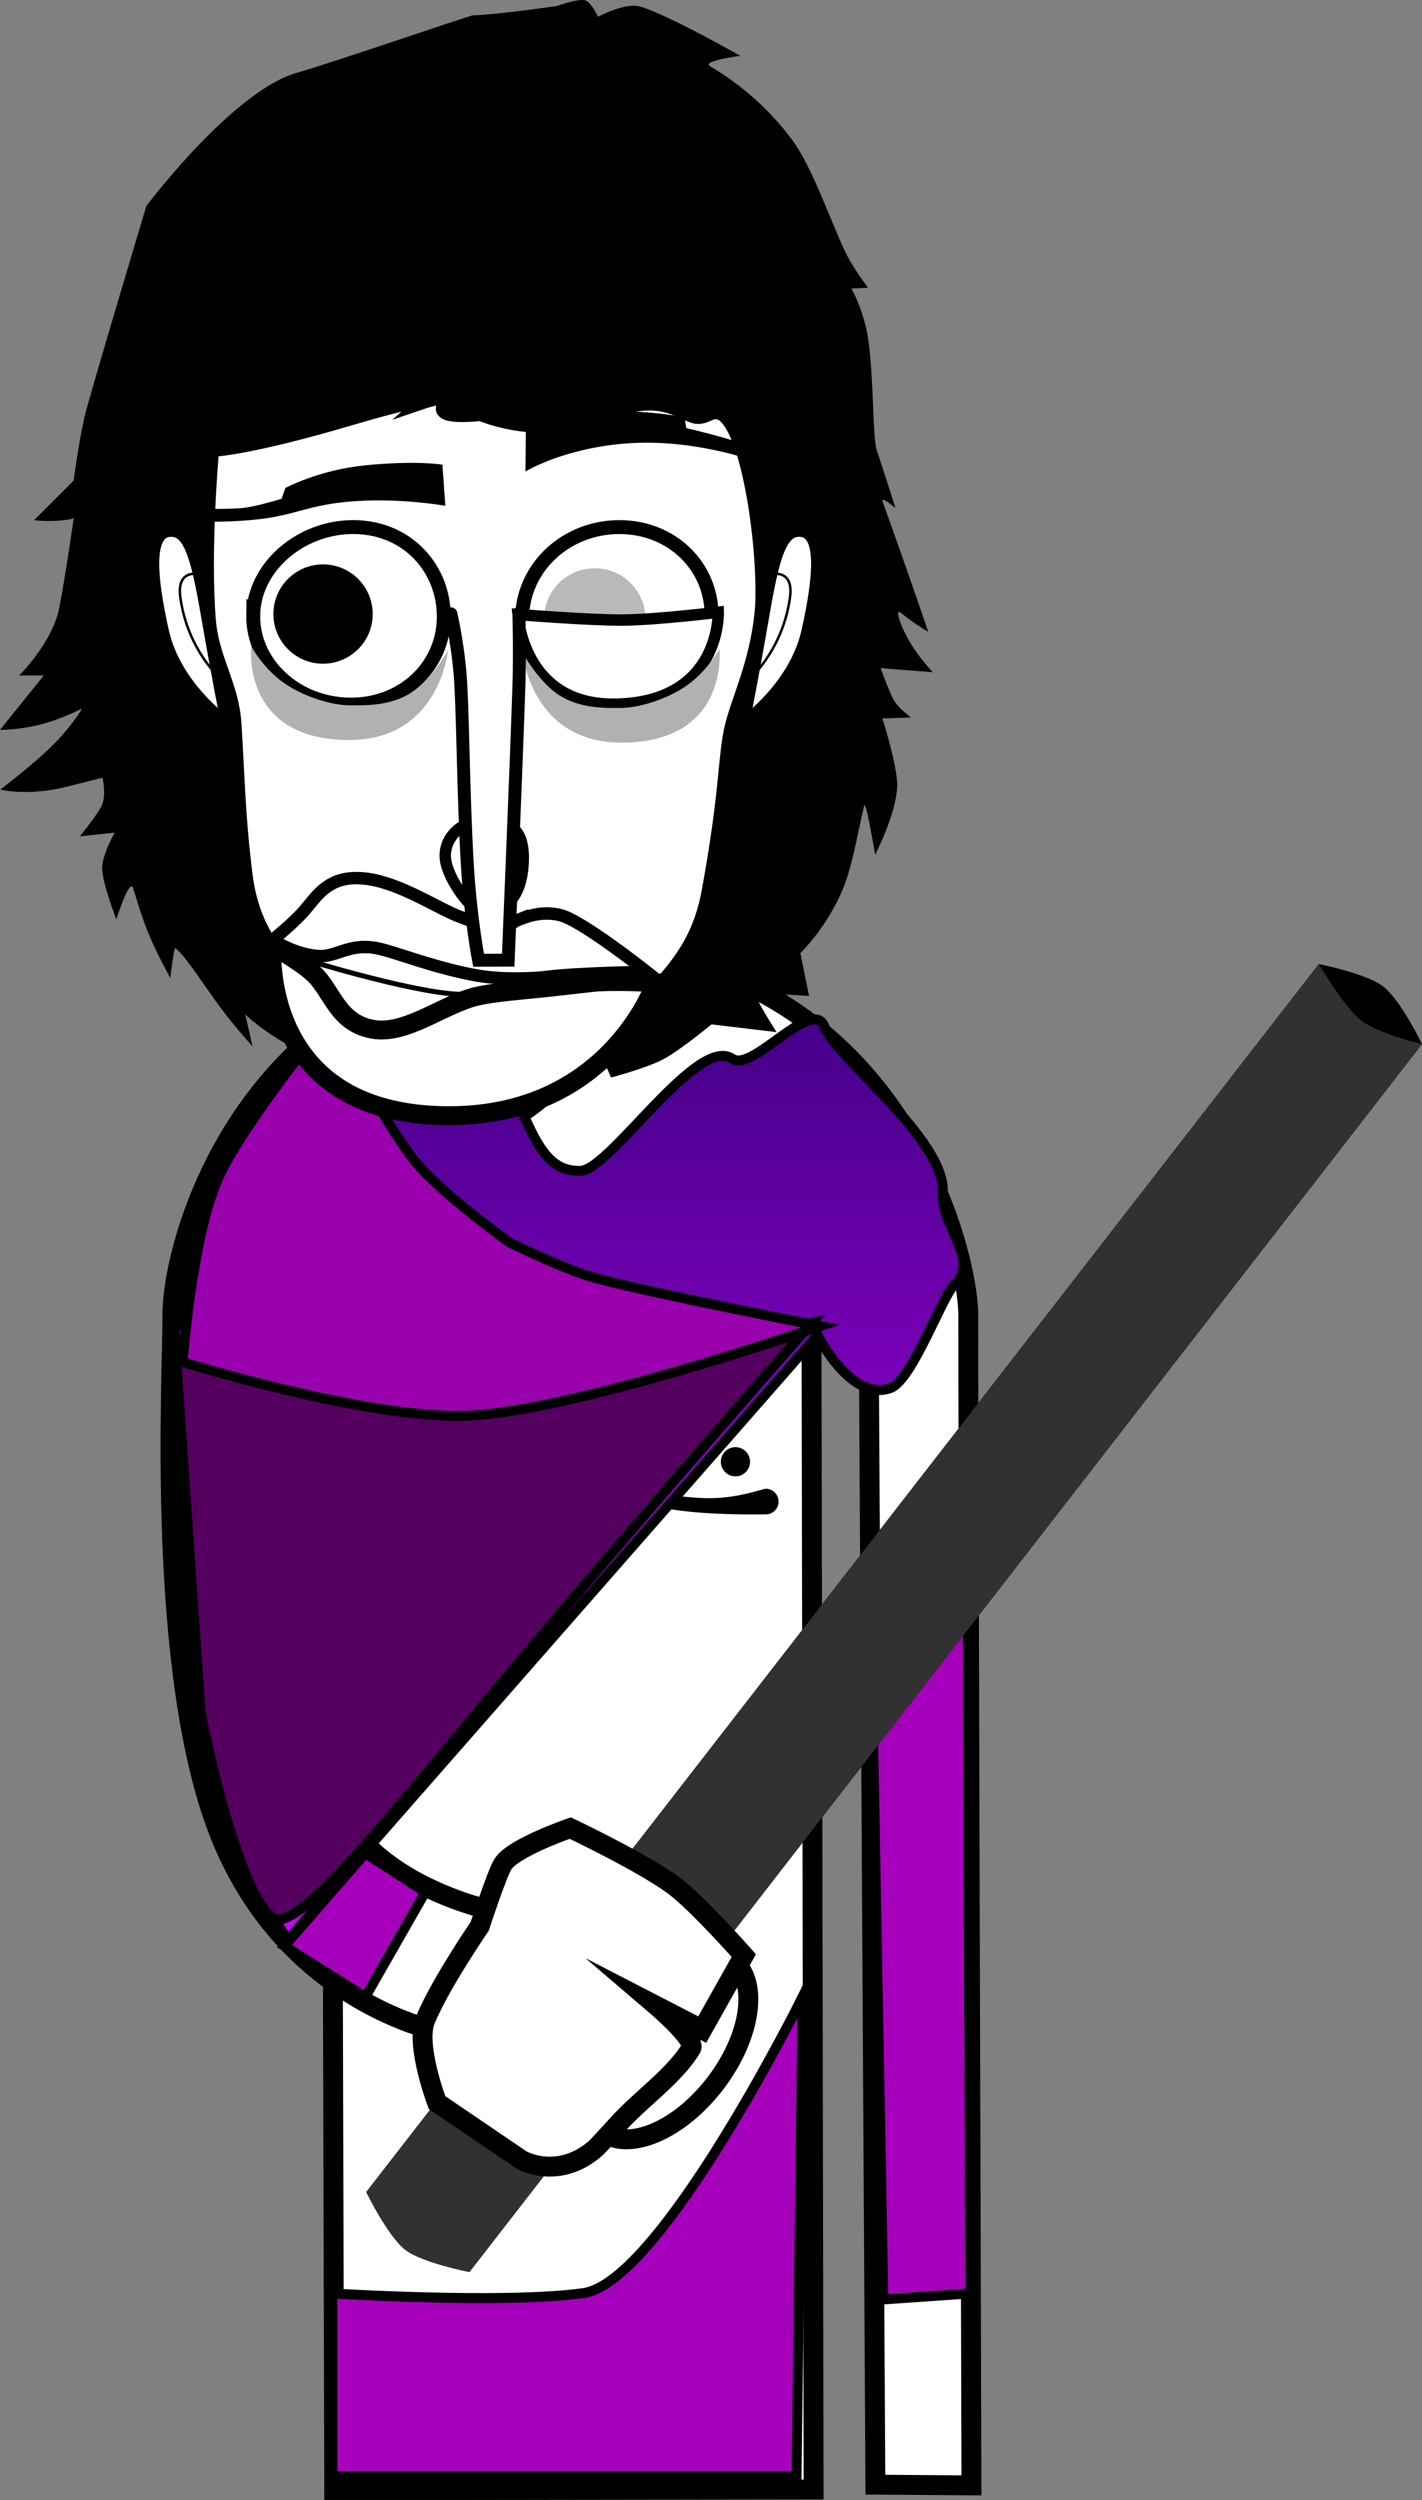 <svg version="1.1" xmlns="http://www.w3.org/2000/svg" xmlns:xlink="http://www.w3.org/1999/xlink" width="143.028" height="251.463" viewBox="0,0,143.028,251.463"><rect x="0" y="0" width="143.028" height="251.463" fill="#808080" stroke="none"/><defs><linearGradient x1="237.474" y1="157.58" x2="237.474" y2="250.185" gradientUnits="userSpaceOnUse" id="color-1"><stop offset="0" stop-color="#45008a"/><stop offset="1" stop-color="#ca00ff"/></linearGradient></defs><g transform="translate(-180.068,-55.059)"><g data-paper-data="{&quot;isPaintingLayer&quot;:true}" fill-rule="nonzero" stroke-linejoin="miter" stroke-miterlimit="10" stroke-dasharray="" stroke-dashoffset="0" style="mix-blend-mode: normal"><path d="M224.367,259.414c0,0 -15.247,-2.779 -22.072,-19.563c-6.633,-16.311 -4.848,-46.554 -4.888,-52.449c-0.055,-8.153 8.187,-36.761 40.202,-36.921c31.602,-0.158 39.857,29.487 39.849,36.897c-0.011,6.81 0.321,117.653 0.321,117.653l-9.663,-0.071l-0.659,-114.343c0,0 0.075,-3.099 -2.816,-3.154c-3.434,-0.065 -2.945,3.116 -2.945,3.116l0.205,114.87l-48.214,0.072l-0.305,-115.233c0,0 0.279,-2.919 -2.886,-2.934c-3.111,-0.015 -2.816,2.909 -2.816,2.909c0,0 2.26,35.548 6.099,45.62c3.312,8.69 15.587,11.28 15.587,11.28z" fill="#ffffff" stroke="#000000" stroke-width="2" stroke-linecap="butt"/><path d="M183.49,107.385l3.984,-3.985c0,0 0.486,-3.676 1.075,-6.328c0.438,-1.97 6.222,-21.206 6.232,-21.275c0.005,-0.032 8.716,-11.59 15.138,-13.415c3.685,-1.047 17.393,-5.768 17.719,-5.781c2.305,-0.047 8.448,-0.937 8.448,-0.937c0,0 2.08,-0.768 2.825,-0.574c0.606,0.158 1.314,1.651 1.314,1.651c0,0 2.701,-1.441 4.198,-1.03c2.616,0.719 10.111,4.961 10.111,4.961c0,0 -3.949,0.508 -3.045,1.045c3.434,2.044 6.096,4.549 8.17,7.297c2,2.65 3.674,7.546 5.292,11.096c0.863,1.893 2.426,3.881 2.426,3.881l-1.669,0.09c0,0 1.297,2.261 1.703,5.214c0.587,4.271 0.4,9.866 0.869,11.141c0.265,0.721 1.86,5.73 1.86,5.73c0,0 -1.541,-1.337 -1.283,-0.62c2.663,7.39 4.58,13.068 4.58,13.068c0,0 -1.434,-0.831 -2.746,-1.912c-0.666,-0.548 -0.106,1.264 0.949,3.032c0.885,1.482 2.249,2.933 2.249,2.933l-5.246,-0.408c0,0 0.837,2.311 1.316,3.205c0.42,0.783 1.737,1.76 1.737,1.76l-2.879,0.089c0,0 1.582,4.901 1.488,6.91c-0.131,2.801 -2.215,6.806 -2.215,6.806c0,0 -0.936,-5.643 -1.104,-4.927c-0.804,3.427 -1.233,6.436 -2.383,8.934c-1.688,3.667 -4.034,5.885 -4.034,5.885l0.877,4.303c0,0 -5.123,-0.339 -5.335,-0.128c-0.215,0.214 2.071,3.774 2.071,3.774l-6.546,-0.781c0,0 -3.158,2.612 -4.883,3.525c-1.639,0.867 -5.223,1.823 -5.223,1.823l-0.806,-1.847c0,0 -1.14,1.172 -3.346,1.956c-2.493,0.886 -6.228,1.396 -9.005,1.372c-16.306,-0.255 -23.643,-7.847 -23.643,-7.847l0.741,3.226c0,0 -1.707,-1.844 -3.284,-3.974c-1.693,-2.286 -3.302,-4.901 -4.472,-5.915c-0.159,-0.138 -0.516,3.029 -0.516,3.029c0,0 -1.45,-2.65 -2.202,-4.507c-0.845,-2.089 -1.346,-3.997 -1.548,-4.563c-0.364,-1.02 -1.678,3.16 -1.678,3.16c0,0 -1.397,-3.582 -1.427,-5.113c-0.026,-1.355 1.26,-3.61 1.26,-3.61l-3.508,0.371c0,0 1.902,-2.308 2.265,-3.243c0.396,-1.021 0.021,-2.649 0.021,-2.649c0,0 -2.15,0.531 -3.334,0.838c-4.233,1.097 -6.947,0.345 -6.947,0.345c0,0 3.608,-2.717 5.584,-4.77c1.76,-1.828 2.647,-3.377 2.647,-3.377c0,0 -2.108,1.085 -4.233,1.618c-2.217,0.556 -4.03,0.531 -4.03,0.531l4.397,-5.465l-2.466,-0.009c0,0 3.321,-3.282 4.014,-6.738c0.642,-3.201 1.486,-9.219 1.486,-9.219c0,0 0.338,0.262 -1.63,0.395c-1.248,0.085 -2.378,-0.049 -2.378,-0.049z" fill="#000000" stroke="none" stroke-width="1.5" stroke-linecap="butt"/><path d="M201.026,117.409c-0.577,-7.293 0.335,-17.154 0.335,-17.154c0,0 3.411,-0.041 13.914,-3.144c8.07,-2.384 7.294,-1.656 7.294,-1.656c0,0 3.563,-1.212 2.315,0.243c-1.327,1.547 3.537,0.949 3.537,0.949c0,0 6.332,2.85 13.169,-0.211c4.654,-1.92 6.844,-0.01 8.252,0.443c1.184,0.382 1.814,-0.884 2.892,-0.217c2.783,1.724 4.343,13.845 4.032,19.403c-0.422,5.669 -2.533,9.5 -3.15,12.521c-0.617,3.021 -0.41,6.137 -2.206,16.04c-1.121,6.18 -4.162,8.925 -10.019,14.661c-5.858,5.736 -9.054,9.253 -13.014,9.322c-3.811,0.066 -8.936,-5.1 -13.935,-10.382c-5.324,-5.625 -8.875,-8.477 -9.716,-15.14c-0.757,-6 -0.777,-9.909 -1.123,-15.248c-0.253,-3.903 -2.261,-6.445 -2.576,-10.428z" fill="#ffffff" stroke="#000000" stroke-width="1.5" stroke-linecap="butt"/><path d="M249.096,98.122c0,0 1.524,0.318 4.256,1.11c2.495,0.724 4.449,1.744 4.449,1.744l0.195,1.17c0,0 -7.25,-3.13 -15.116,-2.471c-6.29,0.527 -9.963,2.812 -9.963,2.812l0.046,-4.177c0,0 3.127,-1.704 7.864,-1.856c4.904,-0.157 8.091,0.591 8.091,0.591z" data-paper-data="{&quot;index&quot;:null}" fill="#000000" stroke="none" stroke-width="1.5" stroke-linecap="butt"/><path d="M228.658,146.837c-1.034,0 -3.538,-3.26 -3.787,-5.364c-0.222,-1.882 1.315,-3.828 3.787,-3.828c2.472,0 4.202,0.491 4.03,4.189c-0.146,3.138 -1.558,5.003 -4.03,5.003z" fill="#ffffff" stroke="#000000" stroke-width="1.15" stroke-linecap="butt"/><path d="M202.726,127.533c0,0 -4.932,-3.517 -6.164,-8.975c-1.296,-5.743 -1.461,-9.733 0.48,-9.992c1.941,-0.259 2.703,2.377 3.733,8.356c1.029,5.979 1.951,10.611 1.951,10.611z" data-paper-data="{&quot;index&quot;:null}" fill="#ffffff" stroke="#000000" stroke-width="1" stroke-linecap="butt"/><path d="M202.523,123.585c0,0 -3.564,-2.923 -4.318,-8.451c-0.421,-3.083 2.157,-2.28 2.157,-2.28" fill="none" stroke="#000000" stroke-width="0.25" stroke-linecap="round"/><path d="M205.537,116.929c0.071,-4.892 4.838,-8.936 10.211,-8.858c5.373,0.078 9.027,4.248 8.956,9.14c-0.071,4.892 -4.124,8.794 -9.497,8.716c-5.373,-0.078 -9.742,-4.107 -9.671,-8.999z" fill="#ffffff" stroke="#000000" stroke-width="1.4" stroke-linecap="butt"/><path d="M207.566,116.746c0.04,-2.758 2.309,-4.962 5.067,-4.922c2.758,0.04 4.962,2.309 4.922,5.067c-0.04,2.758 -2.309,4.962 -5.067,4.922c-2.758,-0.04 -4.962,-2.309 -4.922,-5.067z" fill="#000000" stroke="none" stroke-width="1.5" stroke-linecap="butt"/><path d="M232.593,116.93c0.204,-4.888 4.453,-8.858 9.77,-8.858c5.318,0 9.275,3.966 9.275,8.858c0,4.892 -3.886,9.071 -9.7,9.142c-5.53,0.067 -9.558,-4.037 -9.345,-9.142z" fill="#ffffff" stroke="#000000" stroke-width="1.4" stroke-linecap="butt"/><path d="M234.788,117.316c0,-2.818 2.285,-5.103 5.103,-5.103c2.818,0 5.103,2.285 5.103,5.103c0,2.818 -2.285,5.103 -5.103,5.103c-2.818,0 -5.103,-2.285 -5.103,-5.103z" fill="#b9b9b9" stroke="none" stroke-width="1.5" stroke-linecap="butt"/><path d="M252.312,116.639c0,0 0.297,9.01 -10.239,9.242c-9.47,0.213 -9.924,-9.017 -9.924,-9.017c0,0 7.328,0.595 10.691,0.557c3.358,-0.037 9.472,-0.782 9.472,-0.782z" fill="#ffffff" stroke="#000000" stroke-width="1.15" stroke-linecap="butt"/><path d="M208.767,104.141c0,0 3.37,-1.819 8.032,-2.282c5.167,-0.513 7.768,-0.066 7.768,-0.066l0.295,4.137c0,0 -3.836,-0.681 -8.018,-0.521c-5.593,0.213 -6.645,1.433 -10.898,1.891c-3.644,0.393 -6.737,0.159 -6.737,0.159l-0.026,-1.232c0,0 3.595,0.074 5.234,-0.068c1.352,-0.117 3.976,-0.938 3.976,-0.938z" fill="#000000" stroke="none" stroke-width="1.5" stroke-linecap="butt"/><path d="M256.959,116.921c1.029,-5.979 1.791,-8.615 3.733,-8.356c1.941,0.259 1.776,4.249 0.48,9.992c-1.232,5.458 -6.164,8.975 -6.164,8.975c0,0 0.922,-4.633 1.951,-10.611z" data-paper-data="{&quot;index&quot;:null}" fill="#ffffff" stroke="#000000" stroke-width="1" stroke-linecap="butt"/><path d="M257.372,112.854c0,0 2.578,-0.803 2.157,2.28c-0.754,5.527 -4.318,8.451 -4.318,8.451" data-paper-data="{&quot;index&quot;:null}" fill="none" stroke="#000000" stroke-width="0.25" stroke-linecap="round"/><path d="" data-paper-data="{&quot;index&quot;:null}" fill="#000000" stroke="none" stroke-width="1.5" stroke-linecap="butt"/><path d="" fill="#ffffff" stroke="none" stroke-width="0.5" stroke-linecap="butt"/><path d="" fill="#000000" stroke="none" stroke-width="0.5" stroke-linecap="butt"/><path d="" fill="#ff0000" stroke="none" stroke-width="0.5" stroke-linecap="butt"/><path d="" fill="#000000" stroke="none" stroke-width="0.5" stroke-linecap="butt"/><path d="" fill="#000000" stroke="none" stroke-width="0.5" stroke-linecap="butt"/><path d="" fill="#000000" stroke="none" stroke-width="0.5" stroke-linecap="butt"/><path d="" fill="#000000" stroke="none" stroke-width="0.5" stroke-linecap="butt"/><path d="" fill="#000000" stroke="none" stroke-width="0.5" stroke-linecap="butt"/><path d="" fill="#000000" stroke="none" stroke-width="0.5" stroke-linecap="butt"/><path d="M252.425,120.323c0,0 1.049,9.198 -9.487,9.43c-9.47,0.213 -10.3,-9.017 -10.3,-9.017c0,0 1.564,2.819 3.558,4.167c2.106,1.423 4.69,1.377 6.418,1.358c1.615,-0.018 4.365,-0.785 6.395,-2.161c2.191,-1.485 3.416,-3.776 3.416,-3.776z" fill="#b1b1b1" stroke="#000000" stroke-width="0" stroke-linecap="butt"/><path d="M208.752,123.836c2.03,1.376 4.78,2.143 6.395,2.161c1.728,0.019 4.312,0.065 6.418,-1.358c1.994,-1.347 3.558,-4.167 3.558,-4.167c0,0 -0.83,9.231 -10.3,9.017c-10.537,-0.232 -9.487,-9.43 -9.487,-9.43c0,0 1.226,2.291 3.416,3.776z" data-paper-data="{&quot;index&quot;:null}" fill="#b1b1b1" stroke="#000000" stroke-width="0" stroke-linecap="butt"/><path d="M208.679,250.788l8.133,-9.337l6.024,3.916l-6.024,10.542z" fill="#a700bd" stroke="#000000" stroke-width="1" stroke-linecap="butt"/><path d="M268.921,286.33l-1.205,-65.663l9.639,-15.964l0.301,81.024z" fill="#a700bd" stroke="#000000" stroke-width="1" stroke-linecap="butt"/><path d="M213.499,304.101v-18.374c0,0 17.381,1.075 25.254,-0.036c7.789,-1.098 22.036,-29.784 22.036,-29.784l-0.602,48.193z" fill="#a700bd" stroke="#000000" stroke-width="1" stroke-linecap="butt"/><path d="M252.571,202.078c0,-0.811 0.658,-1.469 1.469,-1.469c0.811,0 1.469,0.658 1.469,1.469c0,0.811 -0.658,1.469 -1.469,1.469c-0.811,0 -1.469,-0.658 -1.469,-1.469z" fill="#000000" stroke="none" stroke-width="1.5" stroke-linecap="butt"/><path d="M251.076,205.739c3.074,0.084 5.703,-0.947 6.012,-0.947c0.713,0 1.291,0.578 1.291,1.291c0,0.713 -0.578,1.291 -1.291,1.291c-0.381,0 -5.599,0.103 -9.384,-0.49c-3.303,-0.518 -5.259,-1.714 -5.259,-2.046c0,-0.403 4.631,0.793 8.63,0.902z" data-paper-data="{&quot;index&quot;:null}" fill="#000000" stroke="none" stroke-width="1.5" stroke-linecap="butt"/><path d="M198.74,216.45c0,0 -1.381,-17.403 -0.458,-28.25c0.666,-7.826 1.892,-9.822 3.101,-14.239c2.03,-7.418 11.514,-15.644 11.514,-15.644c0,0 1.604,-0.651 4.154,-0.493c3.494,0.217 8.501,1.424 11.172,3.074c5.075,3.134 4.651,12.141 10.249,11.92c2.997,-0.119 11.747,-13.702 15.261,-11.272c2.035,1.407 8.101,-6.388 9.273,-3.189c1.108,3.023 12.111,11.257 11.884,16.562c-0.158,3.697 3.821,6.879 1.196,9.306c-1.245,1.151 -4.262,9.662 -6.466,10.448c-3.969,1.415 -7.326,-5.332 -7.326,-5.332c0,0 -6.289,7.177 -11.223,12.808c-9.555,10.905 -42.09,48.035 -42.09,48.035c0,0 -5.754,-9.209 -7.446,-14.785c-1.721,-5.668 -2.795,-18.951 -2.795,-18.951z" fill="url(#color-1)" stroke="#000000" stroke-width="1" stroke-linecap="butt"/><path d="M200.246,227.287l-2.711,-39.157l28.012,9.036l36.145,-9.036c0,0 -15.096,17.143 -29.021,33.646c-11.793,13.976 -22.491,27.919 -25.118,26.185c-3.781,-2.496 -7.307,-20.674 -7.307,-20.674z" fill="#550060" stroke="#000000" stroke-width="1" stroke-linecap="butt"/><path d="M198.438,192.046c0,0 0.882,-12.175 3.475,-18.26c2.289,-5.372 11.285,-16.378 11.285,-16.378c0,0 5.287,10.299 8.573,14.406c2.549,3.186 9.499,8.184 9.499,8.184c0,0 5.477,2.737 8.811,3.635c5.738,1.545 22.515,4.799 22.515,4.799c0,0 -25.98,9.036 -36.446,9.036c-10.315,0 -27.711,-5.422 -27.711,-5.422z" fill="#9b00af" stroke="#000000" stroke-width="1" stroke-linecap="butt"/><g><path d="M235.04,153.918c0,3.559 -5.835,6.445 -13.033,6.445c-7.198,0 -13.033,-2.885 -13.033,-6.445c0,-3.559 5.835,-6.445 13.033,-6.445c7.198,0 13.033,2.885 13.033,6.445z" fill="#ffffff" stroke="none" stroke-width="NaN" stroke-linecap="butt"/><path d="M239.355,154.237c0,0 -6.557,1.151 -13.185,0.825c-5.09,-0.25 -16.11,-3.704 -16.11,-3.704" fill="none" stroke="#000000" stroke-width="0.5" stroke-linecap="round"/><path d="M232.258,147.546c1.602,-0.626 2.84,-0.771 4.207,-0.434c2.117,0.522 8.673,5.7 8.673,5.7c0,0 -7.019,0.1 -10.084,0.504c-1.001,0.132 -4.259,0.328 -6.88,-0.12c-4.108,-0.702 -8.039,-2.274 -9.9,-2.705c-3.049,-0.706 -4.319,0.879 -6.231,0.722c-2.551,-0.209 -4.532,-1.637 -4.532,-1.637c0,0 2.088,-1.672 3.191,-2.957c1.18,-1.375 2.239,-3.175 5.046,-3.243c3.884,-0.094 8.316,3.126 10.822,3.981c2.685,0.916 4.113,2.44 4.347,2.464c0,0 -0.316,-1.628 1.341,-2.276z" fill="#ffffff" stroke="#000000" stroke-width="1.25" stroke-linecap="butt"/><path d="M223.632,167.23c-17.515,-0.925 -16.208,-17.05 -16.208,-17.05c0,0 2.676,1.438 4.122,2.742c1.956,1.765 2.42,5.048 6.059,5.666c3.345,0.569 7.085,-2.547 10.439,-3.33c1.62,-0.378 4.271,-0.586 6.815,-0.847c2.458,-0.253 4.825,-0.565 5.529,-0.596c2.629,-0.115 5.608,0.09 5.608,0.09c0,0 -4.829,14.251 -22.363,13.325z" fill="#ffffff" stroke="#000000" stroke-width="1.9" stroke-linecap="butt"/></g><path d="M232.26,116.743c0,0 0.103,3.97 0.006,7.127c-0.192,6.251 -1.081,27.761 -1.081,27.761l-2.982,0.009c0,0 -0.803,-4.173 -1.123,-9.5c-0.434,-7.211 -0.45,-16.293 -0.763,-19.632c-0.298,-3.165 -0.896,-5.715 -0.896,-5.715" fill="#ffffff" stroke="#000000" stroke-width="1.3" stroke-linecap="round"/><g stroke-linecap="butt"><g stroke="#000000" stroke-width="0"><path d="M216.909,275.525l95.813,-123.503c0,0 4.8,0.954 6.476,2.254c1.776,1.378 3.898,5.794 3.898,5.794l-95.813,123.503c0,0 -4.773,-0.933 -6.443,-2.229c-1.781,-1.382 -3.931,-5.819 -3.931,-5.819z" fill="#000000"/><path d="M216.909,275.525l95.813,-123.503c0,0 2.555,4.356 4.232,5.657c1.776,1.378 6.143,2.391 6.143,2.391l-95.813,123.503c0,0 -4.773,-0.933 -6.443,-2.229c-1.781,-1.382 -3.931,-5.819 -3.931,-5.819z" fill="#313131"/></g><g fill="none" stroke="none" stroke-width="1" font-family="sans-serif" font-weight="normal" font-size="12" text-anchor="start"/><g data-paper-data="{&quot;index&quot;:null}" fill="#ffffff" stroke="#000000" stroke-width="2"><path d="M252.05,264.56c-3.621,4.759 -8.748,6.95 -11.45,4.894c-2.702,-2.056 -1.957,-7.581 1.664,-12.341c3.621,-4.759 8.748,-6.95 11.45,-4.894c2.702,2.056 1.957,7.581 -1.664,12.341z"/><path d="M224.028,266.531c0,0 -2.214,-5.804 -1.182,-8.308c1.49,-3.617 5.473,-9.419 5.473,-9.419c0,0 1.77,-5.401 2.345,-6.276c1.097,-1.668 6.762,-3.606 6.762,-3.606c0,0 7.189,3.409 10.394,5.763c2.335,1.715 7.063,7.06 7.063,7.06l-4.185,7.447l-4.541,-2.344c0,0 3.957,3.384 3.433,4.23c-1.805,2.916 -5.054,5.034 -7.534,7.816c-0.183,0.205 -1.851,2.033 -2.044,2.203c-3.786,3.323 -7.47,1.221 -7.47,1.221z"/></g></g></g></g></svg>